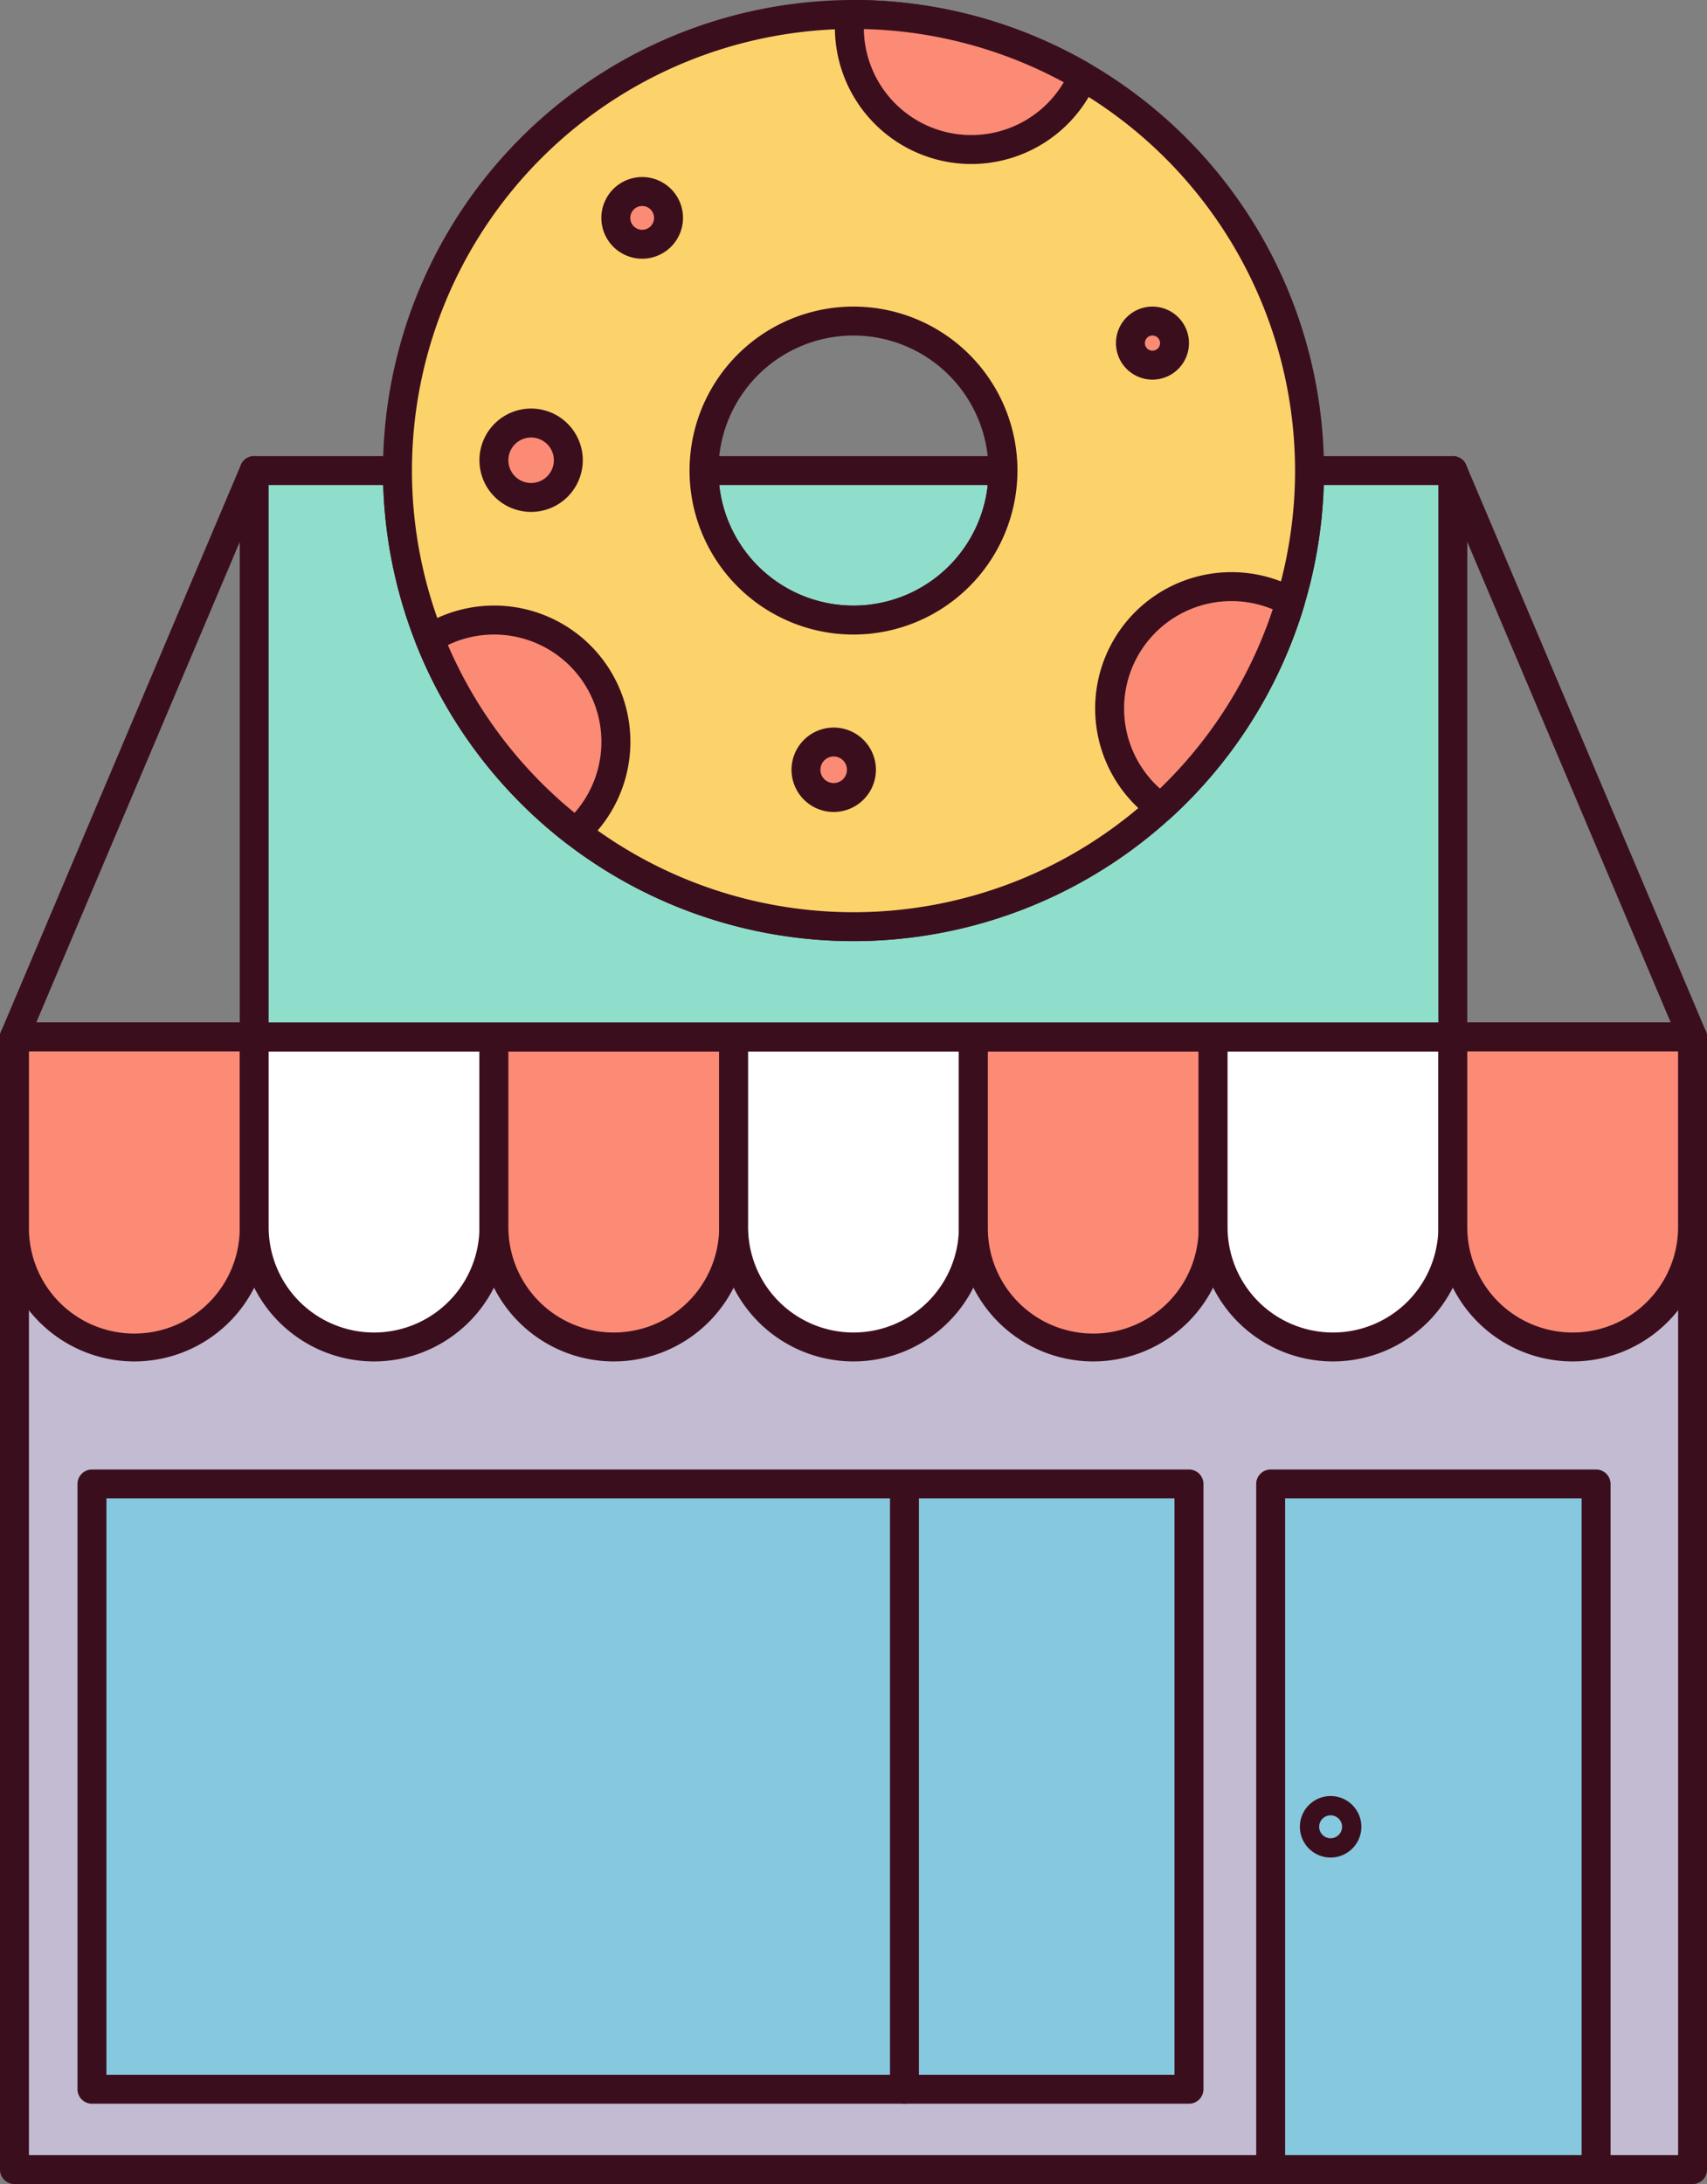 <svg id="Layer_1" data-name="Layer 1" xmlns="http://www.w3.org/2000/svg" width="159.804" height="204.429" viewBox="0 0 159.804 204.429">
  <rect x="0" y="0" width="159.804" height="204.429" fill="#808080" stroke="none"/>
  <title>Artboard 71star-rate</title>
  <g>
    <g>
      <rect x="1.355" y="97.056" width="157.095" height="106.02" fill="#c3bbd2"/>
      <path d="M158.45,204.429H1.355A1.354,1.354,0,0,1,0,203.075V97.056A1.354,1.354,0,0,1,1.355,95.7h157.1a1.354,1.354,0,0,1,1.354,1.354V203.075A1.354,1.354,0,0,1,158.45,204.429ZM2.709,201.721H157.1V98.41H2.709Z" fill="#3b0e1e"/>
    </g>
    <g>
      <path d="M12.576,126.076h0A11.221,11.221,0,0,1,1.355,114.855v-17.8H23.8v17.8A11.221,11.221,0,0,1,12.576,126.076Z" fill="#fb8b75"/>
      <path d="M12.576,127.43A12.59,12.59,0,0,1,0,114.855v-17.8A1.354,1.354,0,0,1,1.355,95.7H23.8a1.354,1.354,0,0,1,1.354,1.354v17.8A12.589,12.589,0,0,1,12.576,127.43ZM2.709,98.41v16.445a9.867,9.867,0,1,0,19.733,0V98.41Z" fill="#3b0e1e"/>
    </g>
    <g>
      <path d="M35.018,126.076h0A11.221,11.221,0,0,1,23.8,114.855v-17.8H46.239v17.8A11.221,11.221,0,0,1,35.018,126.076Z" fill="#fff"/>
      <path d="M35.018,127.43a12.59,12.59,0,0,1-12.576-12.575v-17.8A1.354,1.354,0,0,1,23.8,95.7H46.239a1.354,1.354,0,0,1,1.354,1.354v17.8A12.589,12.589,0,0,1,35.018,127.43ZM25.151,98.41v16.445a9.867,9.867,0,0,0,19.734,0V98.41Z" fill="#3b0e1e"/>
    </g>
    <g>
      <path d="M57.46,126.076h0a11.221,11.221,0,0,1-11.221-11.221v-17.8H68.681v17.8A11.221,11.221,0,0,1,57.46,126.076Z" fill="#fb8b75"/>
      <path d="M57.46,127.43a12.589,12.589,0,0,1-12.575-12.575v-17.8A1.354,1.354,0,0,1,46.239,95.7H68.681a1.354,1.354,0,0,1,1.354,1.354v17.8A12.589,12.589,0,0,1,57.46,127.43ZM47.593,98.41v16.445a9.867,9.867,0,0,0,19.734,0V98.41Z" fill="#3b0e1e"/>
    </g>
    <g>
      <path d="M79.9,126.076h0a11.221,11.221,0,0,1-11.221-11.221v-17.8H91.123v17.8A11.221,11.221,0,0,1,79.9,126.076Z" fill="#fff"/>
      <path d="M79.9,127.43a12.589,12.589,0,0,1-12.575-12.575v-17.8A1.354,1.354,0,0,1,68.681,95.7H91.123a1.354,1.354,0,0,1,1.355,1.354v17.8A12.59,12.59,0,0,1,79.9,127.43ZM70.035,98.41v16.445a9.867,9.867,0,0,0,19.734,0V98.41Z" fill="#3b0e1e"/>
    </g>
    <g>
      <path d="M102.344,126.076h0a11.221,11.221,0,0,1-11.221-11.221v-17.8h22.442v17.8A11.221,11.221,0,0,1,102.344,126.076Z" fill="#fb8b75"/>
      <path d="M102.344,127.43a12.589,12.589,0,0,1-12.575-12.575v-17.8A1.354,1.354,0,0,1,91.123,95.7h22.442a1.354,1.354,0,0,1,1.355,1.354v17.8A12.59,12.59,0,0,1,102.344,127.43ZM92.478,98.41v16.445a9.867,9.867,0,1,0,19.733,0V98.41Z" fill="#3b0e1e"/>
    </g>
    <g>
      <path d="M124.787,126.076h0a11.221,11.221,0,0,1-11.222-11.221v-17.8h22.443v17.8A11.221,11.221,0,0,1,124.787,126.076Z" fill="#fff"/>
      <path d="M124.787,127.43a12.59,12.59,0,0,1-12.576-12.575v-17.8a1.354,1.354,0,0,1,1.354-1.354h22.443a1.354,1.354,0,0,1,1.354,1.354v17.8A12.589,12.589,0,0,1,124.787,127.43ZM114.92,98.41v16.445a9.867,9.867,0,1,0,19.734,0V98.41Z" fill="#3b0e1e"/>
    </g>
    <g>
      <path d="M147.229,126.076h0a11.221,11.221,0,0,1-11.221-11.221v-17.8H158.45v17.8A11.221,11.221,0,0,1,147.229,126.076Z" fill="#fb8b75"/>
      <path d="M147.229,127.43a12.589,12.589,0,0,1-12.575-12.575v-17.8a1.354,1.354,0,0,1,1.354-1.354H158.45a1.354,1.354,0,0,1,1.354,1.354v17.8A12.589,12.589,0,0,1,147.229,127.43Zm-9.867-29.02v16.445a9.867,9.867,0,1,0,19.734,0V98.41Z" fill="#3b0e1e"/>
    </g>
    <path d="M1.354,98.41A1.354,1.354,0,0,1,.107,96.528L22.549,43.517a1.355,1.355,0,0,1,2.5,1.057L2.6,97.584A1.355,1.355,0,0,1,1.354,98.41Z" fill="#3b0e1e"/>
    <path d="M158.45,98.41a1.352,1.352,0,0,1-1.247-.826l-22.442-53.01a1.354,1.354,0,0,1,2.494-1.057L159.7,96.528a1.354,1.354,0,0,1-1.247,1.882Z" fill="#3b0e1e"/>
    <g>
      <g>
        <path d="M79.9,58.04A13.994,13.994,0,0,0,93.9,44.046H65.908A13.994,13.994,0,0,0,79.9,58.04Z" fill="#8fdecb"/>
        <path d="M79.9,59.394A15.365,15.365,0,0,1,64.554,44.045a1.354,1.354,0,0,1,1.354-1.354H93.9a1.355,1.355,0,0,1,1.355,1.354A15.366,15.366,0,0,1,79.9,59.394ZM67.334,45.4a12.641,12.641,0,0,0,25.136,0Z" fill="#3b0e1e"/>
      </g>
      <g>
        <path d="M122.594,44.046a42.692,42.692,0,0,1-85.384,0H23.8v53.01H136.008V44.046Z" fill="#8fdecb"/>
        <path d="M136.008,98.41H23.8a1.354,1.354,0,0,1-1.355-1.354V44.045A1.355,1.355,0,0,1,23.8,42.691H37.211a1.354,1.354,0,0,1,1.354,1.354,41.338,41.338,0,1,0,82.675,0,1.354,1.354,0,0,1,1.354-1.354h13.414a1.354,1.354,0,0,1,1.354,1.354V97.056A1.354,1.354,0,0,1,136.008,98.41ZM25.151,95.7h109.5V45.4H123.927a44.046,44.046,0,0,1-88.05,0H25.151Z" fill="#3b0e1e"/>
      </g>
    </g>
    <g>
      <g>
        <path d="M79.9,1.354a42.692,42.692,0,1,0,42.692,42.692A42.692,42.692,0,0,0,79.9,1.354Zm0,56.686A13.994,13.994,0,1,1,93.9,44.046,13.994,13.994,0,0,1,79.9,58.04Z" fill="#fcd36a"/>
        <path d="M79.9,88.092a44.046,44.046,0,1,1,44.046-44.047A44.1,44.1,0,0,1,79.9,88.092Zm0-85.383A41.337,41.337,0,1,0,121.24,44.045,41.383,41.383,0,0,0,79.9,2.709Zm0,56.685A15.349,15.349,0,1,1,95.251,44.045,15.365,15.365,0,0,1,79.9,59.394Zm0-27.988a12.64,12.64,0,1,0,12.64,12.639A12.654,12.654,0,0,0,79.9,31.406Z" fill="#3b0e1e"/>
      </g>
      <g>
        <path d="M57.653,69.454a11.4,11.4,0,0,0-17.439-9.682A42.8,42.8,0,0,0,53.9,77.9,11.372,11.372,0,0,0,57.653,69.454Z" fill="#fb8b75"/>
        <path d="M53.9,79.251a1.344,1.344,0,0,1-.826-.281,44.135,44.135,0,0,1-14.121-18.7,1.354,1.354,0,0,1,.542-1.648A12.756,12.756,0,0,1,54.813,78.9,1.353,1.353,0,0,1,53.9,79.251ZM41.928,60.374A41.443,41.443,0,0,0,53.791,76.082,10.045,10.045,0,0,0,41.928,60.374Z" fill="#3b0e1e"/>
      </g>
      <g>
        <path d="M115.29,54.908A11.406,11.406,0,0,0,108.657,75.6a42.693,42.693,0,0,0,12.136-19.276A11.361,11.361,0,0,0,115.29,54.908Z" fill="#fb8b75"/>
        <path d="M108.657,76.954a1.352,1.352,0,0,1-.789-.254,12.763,12.763,0,0,1,13.579-21.563,1.354,1.354,0,0,1,.644,1.575A44.062,44.062,0,0,1,109.57,76.6,1.351,1.351,0,0,1,108.657,76.954Zm6.633-20.692a10.05,10.05,0,0,0-6.7,17.547A41.34,41.34,0,0,0,119.15,57.033,10.084,10.084,0,0,0,115.29,56.262Z" fill="#3b0e1e"/>
      </g>
      <g>
        <path d="M79.9,1.354c-.107,0-.213.007-.32.008a11.71,11.71,0,0,0-.067,1.221,11.413,11.413,0,0,0,21.869,4.575A42.476,42.476,0,0,0,79.9,1.354Z" fill="#fb8b75"/>
        <path d="M90.93,15.352A12.783,12.783,0,0,1,78.161,2.582a12.918,12.918,0,0,1,.075-1.364A1.353,1.353,0,0,1,79.572.008L79.9,0a44,44,0,0,1,22.164,5.988,1.354,1.354,0,0,1,.559,1.714A12.776,12.776,0,0,1,90.93,15.352ZM80.87,2.72A10.058,10.058,0,0,0,99.587,7.7,41.3,41.3,0,0,0,80.87,2.72Z" fill="#3b0e1e"/>
      </g>
      <g>
        <circle cx="60.12" cy="20.394" r="2.467" fill="#fb8b75"/>
        <path d="M60.12,24.216a3.822,3.822,0,1,1,3.821-3.822A3.825,3.825,0,0,1,60.12,24.216Zm0-4.934a1.113,1.113,0,1,0,1.112,1.112A1.113,1.113,0,0,0,60.12,19.282Z" fill="#3b0e1e"/>
      </g>
      <g>
        <circle cx="107.89" cy="32.115" r="2.064" fill="#fb8b75"/>
        <path d="M107.89,35.533a3.418,3.418,0,1,1,3.418-3.418A3.421,3.421,0,0,1,107.89,35.533Zm0-4.127a.709.709,0,1,0,.71.709A.71.71,0,0,0,107.89,31.406Z" fill="#3b0e1e"/>
      </g>
      <g>
        <circle cx="78.048" cy="72.05" r="2.596" fill="#fb8b75"/>
        <path d="M78.048,76A3.95,3.95,0,1,1,82,72.05,3.955,3.955,0,0,1,78.048,76Zm0-5.192a1.242,1.242,0,1,0,1.241,1.242A1.242,1.242,0,0,0,78.048,70.808Z" fill="#3b0e1e"/>
      </g>
      <g>
        <circle cx="49.721" cy="43.078" r="3.482" fill="#fb8b75"/>
        <path d="M49.721,47.915a4.837,4.837,0,1,1,4.837-4.837A4.842,4.842,0,0,1,49.721,47.915Zm0-6.965a2.129,2.129,0,1,0,2.129,2.128A2.131,2.131,0,0,0,49.721,40.95Z" fill="#3b0e1e"/>
      </g>
    </g>
    <g>
      <rect x="118.956" y="138.898" width="30.465" height="64.177" fill="#86c8de"/>
      <path d="M149.421,204.429H118.956a1.354,1.354,0,0,1-1.354-1.354V138.9a1.354,1.354,0,0,1,1.354-1.354h30.465a1.355,1.355,0,0,1,1.355,1.354v64.177A1.355,1.355,0,0,1,149.421,204.429Zm-29.111-2.708h27.757V140.252H120.31Z" fill="#3b0e1e"/>
    </g>
    <g>
      <rect x="8.609" y="138.898" width="102.699" height="56.654" fill="#86c8de"/>
      <path d="M111.307,196.906H8.609a1.355,1.355,0,0,1-1.355-1.354V138.9a1.355,1.355,0,0,1,1.355-1.354h102.7a1.354,1.354,0,0,1,1.355,1.354v56.654A1.355,1.355,0,0,1,111.307,196.906ZM9.963,194.2h99.99V140.252H9.963Z" fill="#3b0e1e"/>
    </g>
    <path d="M84.673,196.906a1.354,1.354,0,0,1-1.354-1.354V138.9a1.355,1.355,0,0,1,2.709,0v56.654A1.355,1.355,0,0,1,84.673,196.906Z" fill="#3b0e1e"/>
    <path d="M124.569,173.865a2.878,2.878,0,1,1,2.878-2.878A2.881,2.881,0,0,1,124.569,173.865Zm0-3.95a1.072,1.072,0,1,0,1.072,1.072A1.073,1.073,0,0,0,124.569,169.915Z" fill="#3b0e1e"/>
  </g>
</svg>
